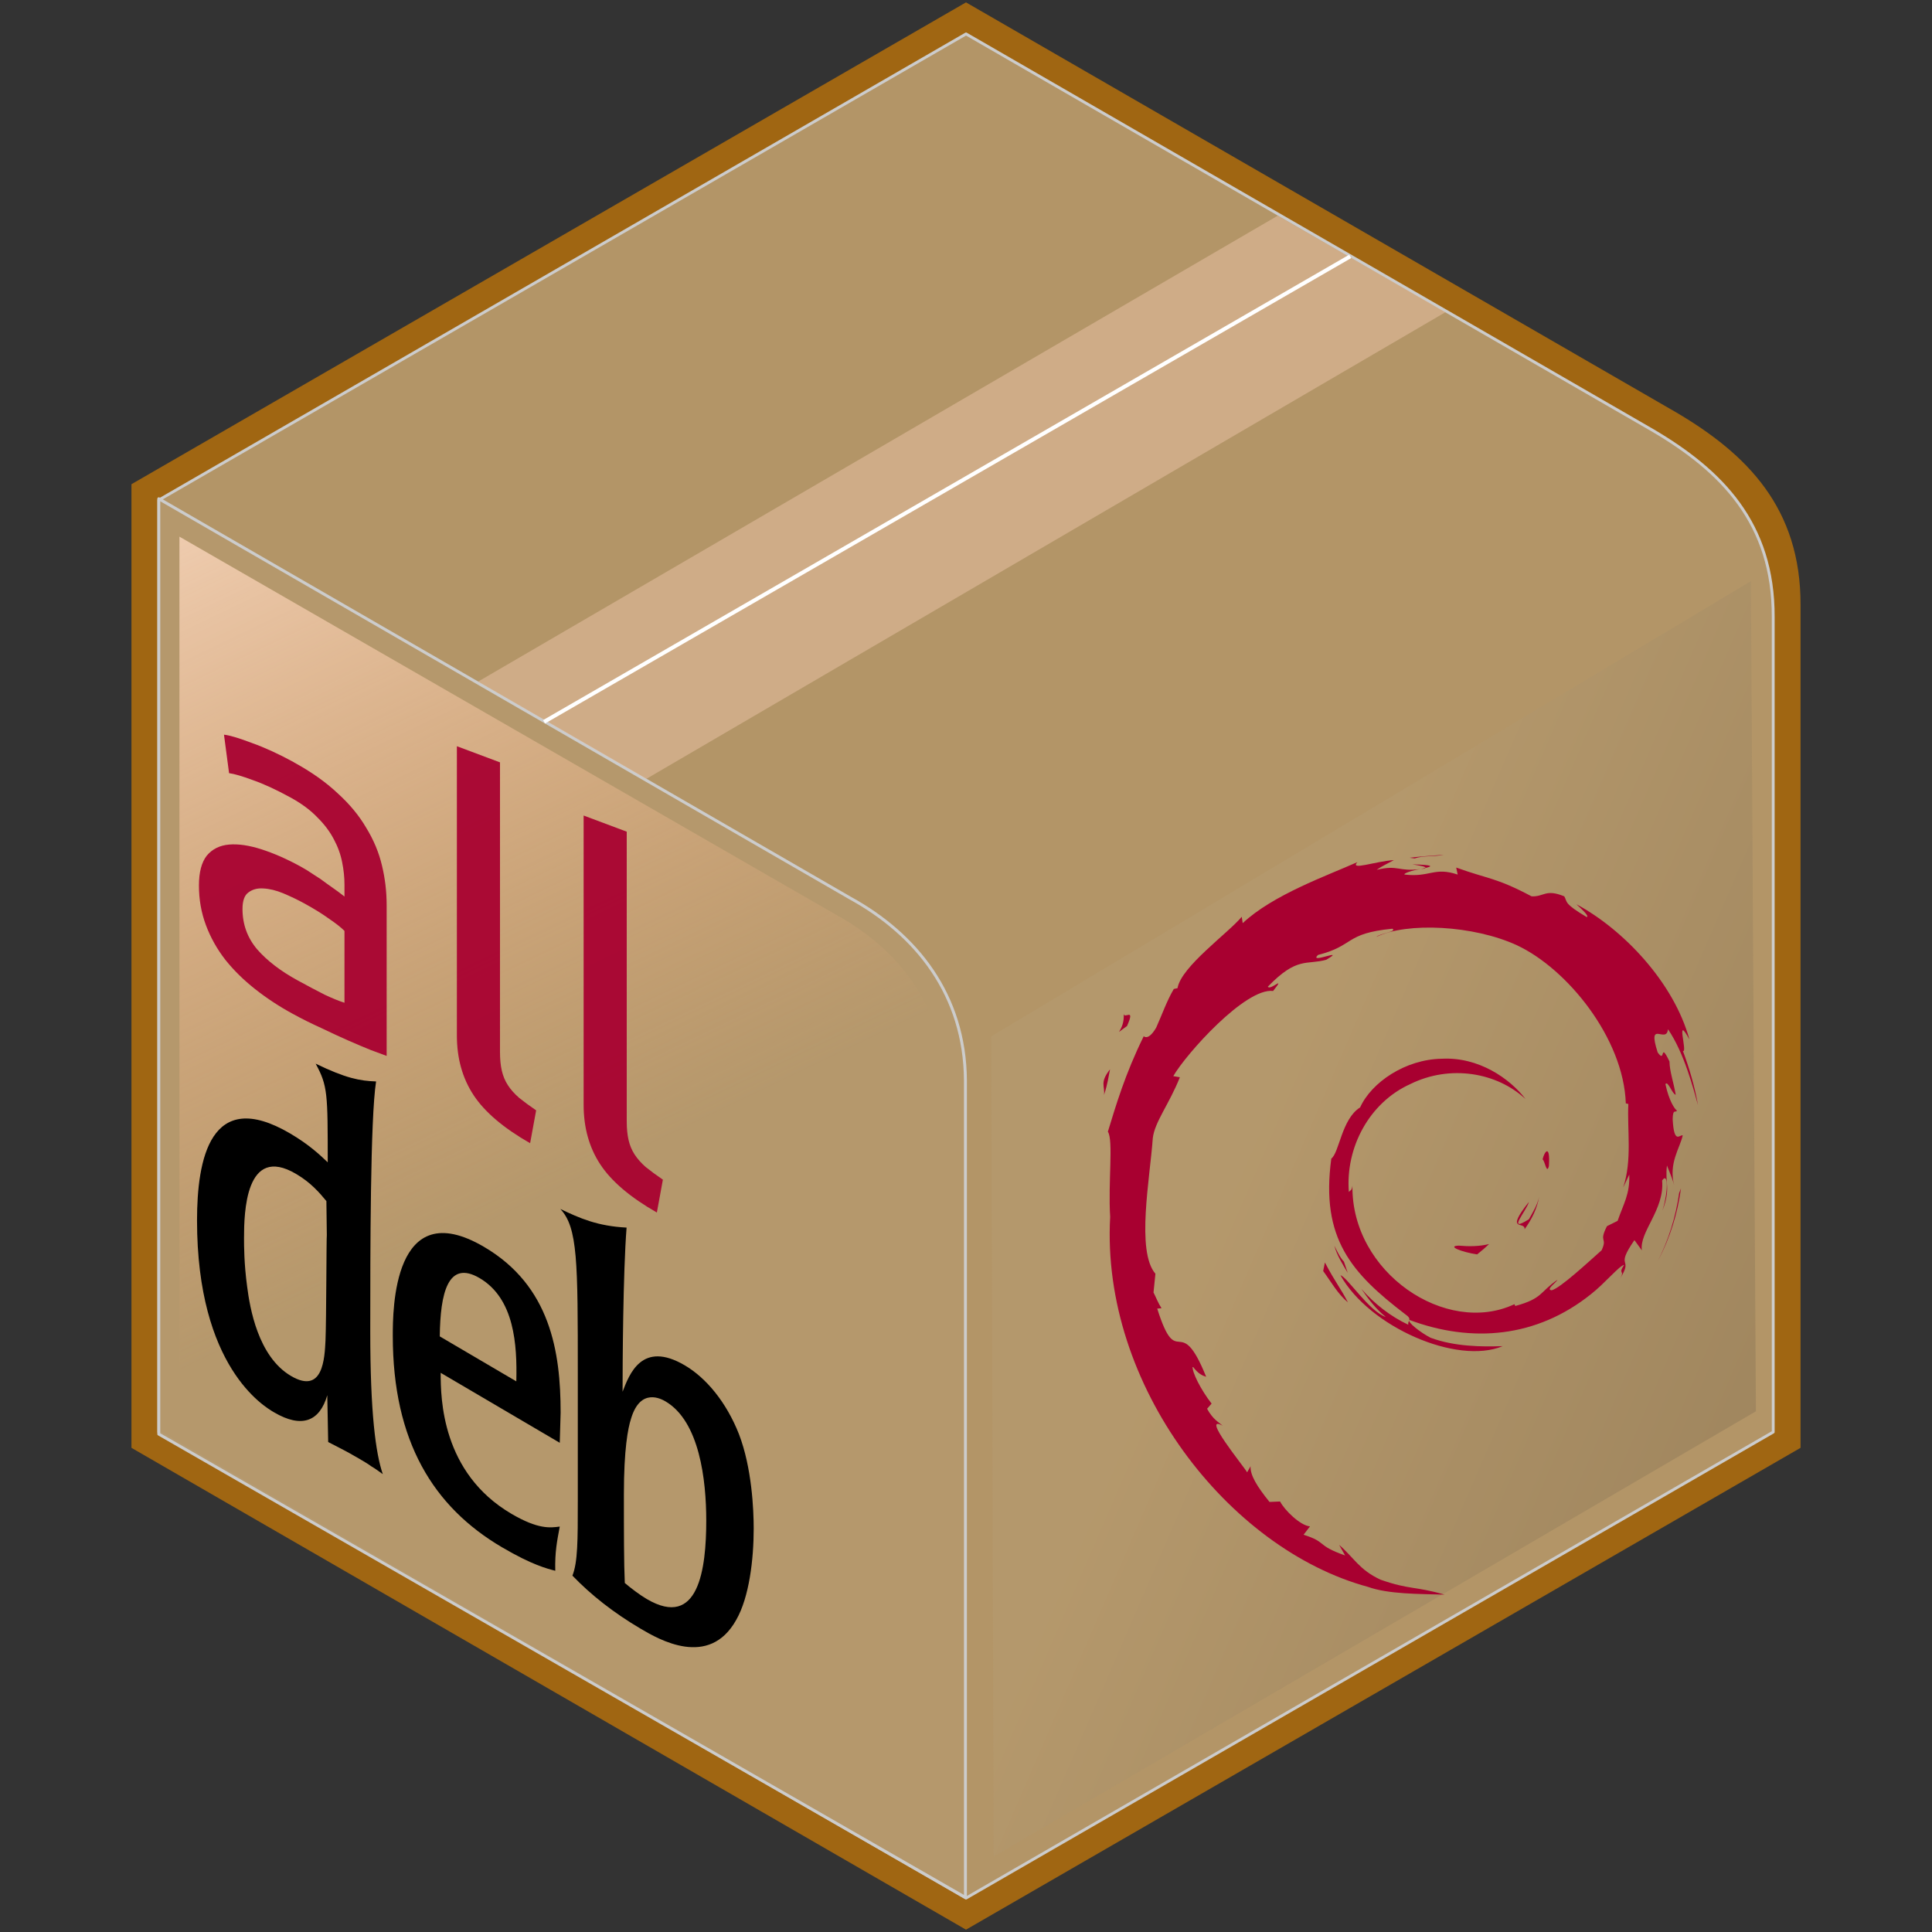 <?xml version="1.0" encoding="UTF-8" standalone="no"?>
<svg
   xmlns:i="http://ns.adobe.com/AdobeIllustrator/10.0/"
   xmlns:dc="http://purl.org/dc/elements/1.1/"
   xmlns:cc="http://creativecommons.org/ns#"
   xmlns:rdf="http://www.w3.org/1999/02/22-rdf-syntax-ns#"
   xmlns:svg="http://www.w3.org/2000/svg"
   xmlns="http://www.w3.org/2000/svg"
   xmlns:xlink="http://www.w3.org/1999/xlink"
   viewBox="0 0 48 48"
   version="1.1"
   id="svg2"
   height="48"
   width="48">
  <rect x="0" y="0" width="48" height="48" fill="#333333" stroke="none"/>
  <defs
     id="defs4">
    <linearGradient
       id="linearGradient5110">
      <stop
         id="stop5112"
         offset="0"
         style="stop-color:#9a815b;stop-opacity:0.941" />
      <stop
         id="stop5114"
         offset="1"
         style="stop-color:#b4986c;stop-opacity:0.941" />
    </linearGradient>
    <linearGradient
       id="linearGradient4201">
      <stop
         id="stop4203"
         offset="0"
         style="stop-color:#ffe6d5;stop-opacity:1" />
      <stop
         id="stop4205"
         offset="1"
         style="stop-color:#ffb380;stop-opacity:0;" />
    </linearGradient>
    <linearGradient
       gradientTransform="matrix(0.971,0,0,0.971,0.906,30.001)"
       gradientUnits="userSpaceOnUse"
       y2="1034.508"
       x2="12.109"
       y1="1012.057"
       x1="1.326"
       id="linearGradient4207"
       xlink:href="#linearGradient4201" />
    <linearGradient
       gradientUnits="userSpaceOnUse"
       y2="1033.737"
       x2="30.625"
       y1="1040.643"
       x1="46.562"
       id="linearGradient5116"
       xlink:href="#linearGradient5110" />
  </defs>
  <g
     transform="translate(0,-1004.362)"
     id="layer1">
    <path
       style="opacity:1;fill:#a76910;fill-opacity:0.941;stroke:none;stroke-width:0.074;stroke-linecap:round;stroke-linejoin:round;stroke-miterlimit:4;stroke-dasharray:none;stroke-dashoffset:0;stroke-opacity:1"
       d="m 44.734,1040.333 -20.734,11.971 -20.734,-11.971 9e-7,-23.941 20.734,-11.971 17.652,10.191 c 1.74,1.027 3.092,2.365 3.082,4.788 z"
       id="path5082" />
    <path
       id="path4181"
       d="m 44.055,1039.941 -20.054,11.578 -20.054,-11.578 9e-7,-23.157 20.054,-11.579 17.073,9.857 c 1.683,0.993 2.99,2.288 2.981,4.631 z"
       style="opacity:1;fill:#b4986c;fill-opacity:0.941;stroke:#cccccc;stroke-width:0.071;stroke-linecap:round;stroke-linejoin:round;stroke-miterlimit:4;stroke-dasharray:none;stroke-dashoffset:0;stroke-opacity:1" />
    <path
       style="opacity:1;fill:#b4986c;fill-opacity:0.941;stroke:#cccccc;stroke-width:0.073;stroke-linecap:round;stroke-linejoin:round;stroke-miterlimit:4;stroke-dasharray:none;stroke-dashoffset:0;stroke-opacity:1"
       d="m 3.945,1016.753 17.173,9.919 c 1.653,0.907 2.851,2.409 2.868,4.527 l 0,20.305 -20.041,-11.512 z"
       id="path4195" />
    <path
       id="path4199"
       d="m 4.458,1017.695 16.294,9.382 c 1.568,0.858 2.705,2.278 2.721,4.281 l 0,19.204 -19.015,-10.888 z"
       style="opacity:1;fill:url(#linearGradient4207);fill-opacity:1;stroke:none;stroke-width:0.069;stroke-linecap:round;stroke-linejoin:round;stroke-miterlimit:4;stroke-dasharray:none;stroke-dashoffset:0;stroke-opacity:1" />
    <g
       id="text4185"
       style="font-style:normal;font-variant:normal;font-weight:normal;font-stretch:normal;font-size:20.008px;line-height:125%;font-family:Ubuntu;-inkscape-font-specification:Ubuntu;letter-spacing:0px;word-spacing:0px;fill:#a80030;fill-opacity:0.941;stroke:none;stroke-width:0.2;stroke-linecap:butt;stroke-linejoin:miter;stroke-miterlimit:4;stroke-dasharray:none;stroke-opacity:1"
       transform="matrix(0.971,0.531,0,0.971,-2.173,21.159)">
      <path
         id="path4237"
         style="font-size:11.86px;fill:#a80030;fill-opacity:0.941;stroke:none;stroke-width:0.2;stroke-miterlimit:4;stroke-dasharray:none"
         d="m 9.854,1032.264 q 0.391,0 0.688,-0.012 0.308,-0.024 0.51,-0.071 l 0,-1.838 q -0.119,-0.059 -0.391,-0.095 -0.261,-0.047 -0.64,-0.047 -0.249,0 -0.534,0.036 -0.273,0.036 -0.51,0.154 -0.225,0.107 -0.38,0.308 -0.154,0.19 -0.154,0.51 0,0.593 0.38,0.83 0.38,0.225 1.032,0.225 z m -0.095,-5.527 q 0.664,0 1.115,0.178 0.463,0.166 0.735,0.486 0.285,0.308 0.403,0.747 0.119,0.427 0.119,0.949 l 0,3.854 q -0.142,0.024 -0.403,0.071 -0.249,0.036 -0.569,0.071 -0.32,0.035 -0.7,0.059 -0.368,0.036 -0.735,0.036 -0.522,0 -0.961,-0.107 -0.439,-0.107 -0.759,-0.332 -0.32,-0.237 -0.498,-0.617 -0.178,-0.38 -0.178,-0.913 0,-0.51 0.202,-0.878 0.213,-0.368 0.569,-0.593 0.356,-0.225 0.83,-0.332 0.474,-0.107 0.996,-0.107 0.166,0 0.344,0.024 0.178,0.012 0.332,0.047 0.166,0.024 0.285,0.047 0.119,0.024 0.166,0.036 l 0,-0.308 q 0,-0.273 -0.059,-0.534 -0.059,-0.273 -0.213,-0.474 -0.154,-0.213 -0.427,-0.332 -0.261,-0.131 -0.688,-0.131 -0.546,0 -0.961,0.083 -0.403,0.071 -0.605,0.154 l -0.13,-0.913 q 0.213,-0.095 0.712,-0.178 0.498,-0.095 1.079,-0.095 z" />
      <path
         id="path4239"
         style="font-size:11.86px;fill:#a80030;fill-opacity:0.941;stroke:none;stroke-width:0.2;stroke-miterlimit:4;stroke-dasharray:none"
         d="m 15.802,1033.177 q -1.02,-0.024 -1.447,-0.439 -0.427,-0.415 -0.427,-1.293 l 0,-7.401 1.103,-0.19 0,7.413 q 0,0.273 0.047,0.451 0.047,0.178 0.154,0.285 0.107,0.107 0.285,0.166 0.178,0.047 0.439,0.083 l -0.154,0.925 z" />
      <path
         id="path4241"
         style="font-size:11.86px;fill:#a80030;fill-opacity:0.941;stroke:none;stroke-width:0.2;stroke-miterlimit:4;stroke-dasharray:none"
         d="m 19.045,1033.177 q -1.02,-0.024 -1.447,-0.439 -0.427,-0.415 -0.427,-1.293 l 0,-7.401 1.103,-0.19 0,7.413 q 0,0.273 0.047,0.451 0.047,0.178 0.154,0.285 0.107,0.107 0.285,0.166 0.178,0.047 0.439,0.083 l -0.154,0.925 z" />
    </g>
    <path
       id="rect4209"
       d="m 11.877,1021.297 19.868,-11.576 4.169,2.396 -19.86,11.598 z"
       style="opacity:0.5;fill:#ecc4a9;fill-opacity:1;stroke:none;stroke-width:0.1;stroke-linecap:round;stroke-linejoin:round;stroke-miterlimit:4;stroke-dasharray:none;stroke-dashoffset:0;stroke-opacity:1" />
    <path
       id="path4197"
       d="m 13.517,1022.295 20.028,-11.563"
       style="fill:none;fill-rule:evenodd;stroke:#ffffff;stroke-width:0.097;stroke-linecap:butt;stroke-linejoin:miter;stroke-miterlimit:4;stroke-dasharray:none;stroke-opacity:1" />
    <path
       id="path5084"
       d="m 43.625,1039.425 -18.938,11.062 -0.062,-20.375 18.875,-11.312 z"
       style="fill:url(#linearGradient5116);fill-rule:evenodd;stroke:none;stroke-width:1px;stroke-linecap:butt;stroke-linejoin:miter;stroke-opacity:1;fill-opacity:1" />
    <path
       d="m 27.429,1031.567 c 0.096,-0.293 0.113,-0.469 0.149,-0.638 -0.264,0.337 -0.121,0.409 -0.149,0.638 m 0.487,-2.033 c 0.047,0.439 -0.33,0.61 0.084,0.32 0.222,-0.5 -0.086,-0.138 -0.084,-0.32 m 7.229,-3.844 c 0.206,-0.075 0.506,-0.042 0.725,-0.091 -0.285,0.024 -0.568,0.038 -0.848,0.074 l 0.124,0.016 m 6.617,8.199 -0.045,0.113 c -0.082,0.583 -0.259,1.159 -0.531,1.694 0.3,-0.564 0.493,-1.181 0.576,-1.806 m -8.373,1.82 c -0.106,-0.117 -0.168,-0.259 -0.239,-0.399 0.067,0.247 0.205,0.459 0.333,0.675 l -0.094,-0.276 m -0.473,0.018 -0.043,0.213 c 0.2,0.272 0.359,0.567 0.615,0.779 -0.184,-0.358 -0.32,-0.507 -0.572,-0.992 m 7.562,-2.188 c 0.018,0.492 -0.144,0.732 -0.29,1.155 l -0.264,0.131 c -0.215,0.419 0.021,0.266 -0.133,0.599 -0.337,0.299 -1.02,0.935 -1.239,0.994 -0.16,-0.01 0.108,-0.189 0.143,-0.261 -0.45,0.309 -0.361,0.464 -1.05,0.652 l -0.02,-0.045 c -1.698,0.799 -4.056,-0.784 -4.025,-2.944 -0.018,0.137 -0.052,0.103 -0.089,0.158 -0.088,-1.111 0.513,-2.227 1.527,-2.683 0.991,-0.49 2.153,-0.289 2.863,0.373 -0.39,-0.511 -1.166,-1.052 -2.085,-1.002 -0.901,0.015 -1.744,0.587 -2.025,1.209 -0.461,0.29 -0.515,1.12 -0.716,1.272 -0.271,1.989 0.509,2.848 1.828,3.86 0.207,0.14 0.058,0.161 0.086,0.268 -0.438,-0.205 -0.839,-0.515 -1.169,-0.894 0.175,0.256 0.364,0.505 0.609,0.701 -0.414,-0.14 -0.966,-1.001 -1.126,-1.036 0.712,1.276 2.89,2.237 4.03,1.76 -0.528,0.019 -1.198,0.011 -1.791,-0.208 -0.25,-0.128 -0.588,-0.393 -0.527,-0.443 1.556,0.581 3.164,0.44 4.51,-0.639 0.343,-0.267 0.717,-0.721 0.825,-0.727 -0.163,0.245 0.028,0.118 -0.097,0.334 0.341,-0.55 -0.149,-0.224 0.353,-0.951 l 0.185,0.255 c -0.069,-0.457 0.568,-1.012 0.503,-1.735 0.146,-0.221 0.163,0.238 0.008,0.746 0.215,-0.564 0.057,-0.655 0.112,-1.12 0.059,0.156 0.138,0.323 0.178,0.488 -0.14,-0.545 0.143,-0.918 0.214,-1.235 -0.07,-0.031 -0.216,0.241 -0.25,-0.403 0.005,-0.28 0.078,-0.146 0.106,-0.215 -0.055,-0.032 -0.199,-0.246 -0.286,-0.657 0.063,-0.097 0.17,0.251 0.256,0.265 -0.056,-0.327 -0.151,-0.576 -0.155,-0.827 -0.253,-0.528 -0.089,0.071 -0.294,-0.227 -0.269,-0.838 0.223,-0.195 0.256,-0.575 0.407,0.59 0.639,1.505 0.746,1.884 -0.082,-0.462 -0.213,-0.91 -0.374,-1.343 0.124,0.052 -0.2,-0.95 0.161,-0.286 -0.385,-1.415 -1.646,-2.738 -2.807,-3.359 0.142,0.13 0.321,0.293 0.257,0.319 -0.578,-0.343 -0.476,-0.371 -0.559,-0.516 -0.47,-0.192 -0.501,0.015 -0.812,0 -0.887,-0.47 -1.057,-0.421 -1.873,-0.715 l 0.037,0.174 c -0.587,-0.196 -0.684,0.074 -1.319,0 -0.039,-0.03 0.203,-0.109 0.403,-0.138 -0.568,0.075 -0.541,-0.112 -1.097,0.02 0.137,-0.096 0.282,-0.16 0.428,-0.241 -0.463,0.028 -1.105,0.269 -0.907,0.05 -0.755,0.337 -2.096,0.81 -2.849,1.516 l -0.024,-0.158 c -0.345,0.414 -1.504,1.236 -1.596,1.773 l -0.092,0.021 c -0.179,0.304 -0.296,0.648 -0.438,0.961 -0.235,0.4 -0.344,0.154 -0.311,0.217 -0.462,0.936 -0.691,1.722 -0.889,2.367 0.141,0.211 0.003,1.27 0.057,2.118 -0.232,4.187 2.939,8.252 6.404,9.191 0.508,0.182 1.263,0.175 1.905,0.193 -0.758,-0.217 -0.856,-0.115 -1.594,-0.372 -0.533,-0.251 -0.649,-0.537 -1.027,-0.865 l 0.149,0.264 c -0.74,-0.262 -0.43,-0.324 -1.032,-0.515 l 0.16,-0.208 c -0.24,-0.018 -0.635,-0.404 -0.743,-0.618 l -0.263,0.011 c -0.315,-0.389 -0.483,-0.669 -0.471,-0.887 l -0.085,0.151 c -0.096,-0.165 -1.16,-1.459 -0.608,-1.158 -0.103,-0.093 -0.239,-0.152 -0.387,-0.421 l 0.112,-0.128 c -0.265,-0.342 -0.489,-0.78 -0.472,-0.926 0.142,0.191 0.24,0.227 0.337,0.26 -0.671,-1.664 -0.708,-0.091 -1.216,-1.694 l 0.107,-0.01 c -0.082,-0.124 -0.132,-0.259 -0.199,-0.391 l 0.047,-0.466 c -0.483,-0.558 -0.135,-2.373 -0.065,-3.369 0.048,-0.405 0.403,-0.836 0.673,-1.512 l -0.164,-0.028 c 0.314,-0.548 1.794,-2.201 2.48,-2.116 0.332,-0.417 -0.066,0 -0.131,-0.106 0.729,-0.755 0.959,-0.533 1.451,-0.669 0.531,-0.315 -0.456,0.123 -0.204,-0.12 0.918,-0.234 0.65,-0.533 1.847,-0.652 0.126,0.072 -0.293,0.111 -0.398,0.204 0.764,-0.374 2.419,-0.289 3.494,0.208 1.247,0.583 2.648,2.306 2.704,3.927 l 0.063,0.016 c -0.032,0.644 0.099,1.39 -0.128,2.074 l 0.153,-0.324 m -5.069,-7.613 -0.114,0.024 0.107,-0.01 0.008,-0.015 m -0.324,-0.09 c 0.163,0.029 0.351,0.052 0.324,0.09 0.179,-0.04 0.219,-0.075 -0.324,-0.09 m 3.393,7.496 c 0.037,-0.548 -0.108,-0.375 -0.157,-0.166 0.057,0.03 0.102,0.387 0.157,0.166 m -0.604,1.57 c 0.182,-0.251 0.314,-0.524 0.361,-0.808 -0.041,0.202 -0.15,0.376 -0.254,0.56 -0.569,0.358 -0.054,-0.213 -4.08e-4,-0.43 -0.612,0.771 -0.084,0.462 -0.107,0.678 m -1.634,0.407 c -0.304,0.01 0.057,0.157 0.455,0.218 0.11,-0.086 0.209,-0.172 0.298,-0.257 -0.247,0.06 -0.499,0.062 -0.753,0.039"
       style="fill:#a80030"
       id="path4893" />
    <g
       transform="matrix(0.24,0.141,0,0.279,3.529,730.058)"
       id="g5000">
      <path
         i:knockout="Off"
         d="m 19.129,1083.494 c -0.045,0.047 -0.045,7.506 -0.138,9.453 -0.092,1.574 -0.232,4.957 -3.568,4.957 -3.429,0 -4.263,-3.939 -4.541,-5.652 -0.324,-1.9 -0.324,-3.477 -0.324,-4.17 0,-2.225 0.139,-8.436 5.375,-8.436 1.576,0 2.456,0.465 3.151,0.834 l 0.045,3.014 z m -13.437,5.469 c 0,13.066 6.951,13.066 7.97,13.066 2.873,0 4.727,-1.576 5.514,-4.309 l 0.093,4.123 c 0.881,-0.047 1.761,-0.139 3.197,-0.139 0.51,0 0.926,0 1.298,0.047 0.371,0 0.741,0.045 1.158,0.092 -0.741,-1.482 -1.297,-4.818 -1.297,-12.049 0,-7.043 0,-18.951 0.602,-22.566 -1.667,0.789 -3.105,1.299 -6.256,1.576 1.251,1.344 1.251,2.039 1.251,8.154 -0.879,-0.277 -1.992,-0.602 -3.892,-0.602 -8.294,0 -9.638,7.23 -9.638,12.607"
         id="path4895" />
      <path
         i:knockout="Off"
         d="m 30.822,1086.597 c 0.047,-3.846 0.835,-7.275 4.124,-7.275 3.615,0 3.891,3.984 3.799,7.275 l -7.923,0 z m 12.51,0.465 c 0,-5.422 -1.065,-10.752 -7.923,-10.752 -9.452,0 -9.452,10.475 -9.452,12.697 0,9.406 4.216,13.113 11.306,13.113 3.149,0 4.68,-0.461 5.514,-0.695 -0.046,-1.668 0.185,-2.734 0.465,-4.17 -0.975,0.604 -2.226,1.391 -5.006,1.391 -7.229,0 -7.322,-6.582 -7.322,-8.852 l 12.328,0 0.09,-2.732"
         id="path4897" />
      <path
         i:knockout="Off"
         d="m 58.407,1089.053 c 0,4.309 -0.787,10.102 -6.162,10.102 -0.742,0 -1.668,-0.141 -2.27,-0.279 -0.093,-1.668 -0.093,-4.541 -0.093,-7.877 0,-3.986 0.416,-6.068 0.742,-7.09 0.972,-3.289 3.15,-3.334 3.566,-3.334 3.522,0 4.217,4.865 4.217,8.478 z m -13.298,5.051 c 0,3.43 0,5.375 -0.556,6.857 1.9,0.742 4.262,1.158 7.09,1.158 1.807,0 7.043,0 9.869,-5.791 1.344,-2.688 1.807,-6.303 1.807,-9.037 0,-1.668 -0.186,-5.328 -1.529,-7.646 -1.296,-2.176 -3.382,-3.289 -5.605,-3.289 -4.449,0 -5.746,3.707 -6.44,5.607 0,-2.363 0.045,-10.611 0.415,-14.828 -3.011,1.391 -4.866,1.621 -6.857,1.807 1.807,0.74 1.807,3.801 1.807,13.764 l 0,11.398"
         id="path4899" />
    </g>
  </g>
</svg>
